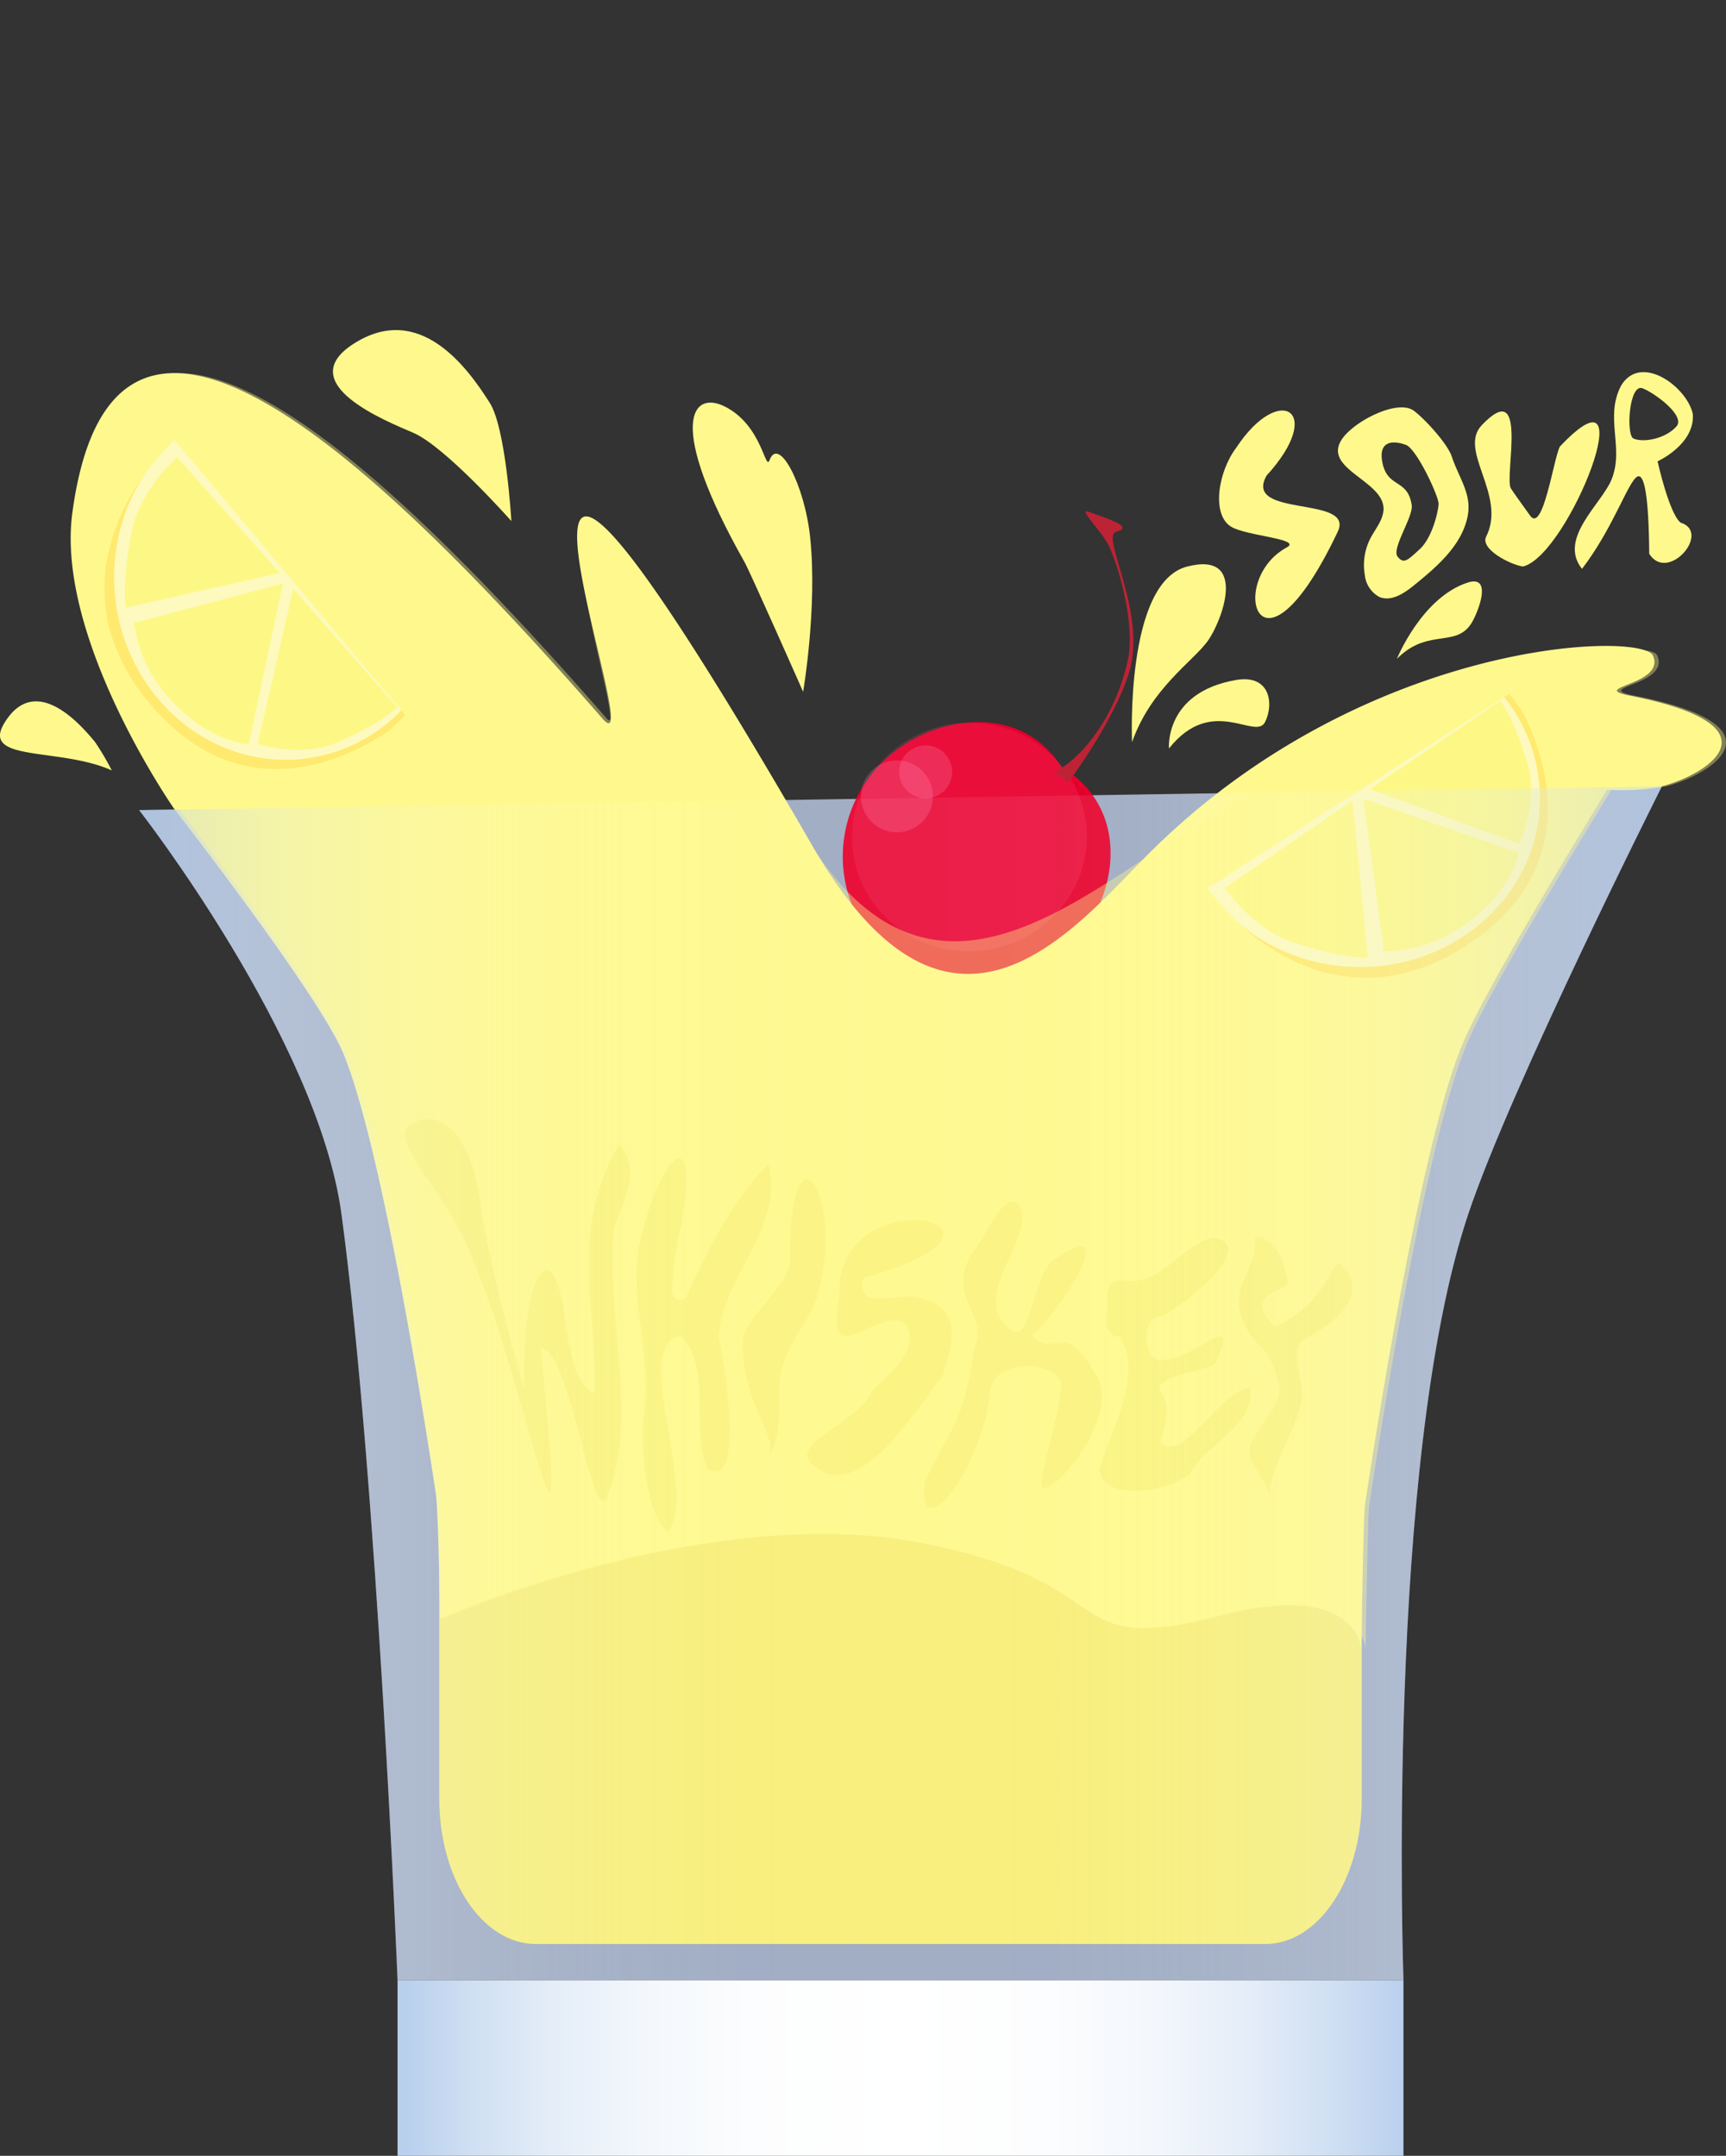 <svg xmlns="http://www.w3.org/2000/svg" xmlns:xlink="http://www.w3.org/1999/xlink" viewBox="0 0 272.639 340.442"><rect x="0" y="0" width="272.639" height="340.442" fill="#333333" stroke="none"/><defs><style>.cls-1{fill:url(#linear-gradient);}.cls-2{fill:#b8c9e8;opacity:0.78;}.cls-3{fill:#f7ee75;}.cls-4{fill:#e5002b;}.cls-5{fill:#ff437b;}.cls-5,.cls-6{opacity:0.21;}.cls-6{fill:#ff9fc7;}.cls-7{fill:#bd2335;}.cls-15,.cls-8{fill:#fff98d;}.cls-9{fill:none;}.cls-10{fill:#ffde5b;}.cls-11{fill:#fbf9df;}.cls-12{fill:#fbef83;}.cls-13{fill:#fbf781;}.cls-14{opacity:0.66;fill:url(#linear-gradient-2);}.cls-15{opacity:0.39;}</style><linearGradient id="linear-gradient" x1="62.797" y1="326.575" x2="221.692" y2="326.575" gradientUnits="userSpaceOnUse"><stop offset="0.009" stop-color="#b9d0ed"/><stop offset="0.069" stop-color="#cedef2"/><stop offset="0.152" stop-color="#e4edf8"/><stop offset="0.243" stop-color="#f3f7fc"/><stop offset="0.349" stop-color="#fcfdfe"/><stop offset="0.5" stop-color="#fff"/><stop offset="0.648" stop-color="#fcfdfe"/><stop offset="0.757" stop-color="#f3f7fc"/><stop offset="0.853" stop-color="#e3ecf8"/><stop offset="0.942" stop-color="#ccddf2"/><stop offset="1" stop-color="#b9d0ed"/></linearGradient><linearGradient id="linear-gradient-2" x1="21.98" y1="218.441" x2="262.509" y2="218.441" gradientUnits="userSpaceOnUse"><stop offset="0.009" stop-color="#b9d0ed"/><stop offset="0.018" stop-color="#bdd3ee" stop-opacity="0.952"/><stop offset="0.063" stop-color="#ccddf2" stop-opacity="0.754"/><stop offset="0.11" stop-color="#dae6f5" stop-opacity="0.578"/><stop offset="0.16" stop-color="#e5eef8" stop-opacity="0.43"/><stop offset="0.212" stop-color="#eff4fb" stop-opacity="0.31"/><stop offset="0.268" stop-color="#f6f9fd" stop-opacity="0.217"/><stop offset="0.329" stop-color="#fbfcfe" stop-opacity="0.151"/><stop offset="0.399" stop-color="#fefeff" stop-opacity="0.112"/><stop offset="0.5" stop-color="#fff" stop-opacity="0.1"/><stop offset="0.597" stop-color="#fefeff" stop-opacity="0.113"/><stop offset="0.668" stop-color="#fbfcfe" stop-opacity="0.153"/><stop offset="0.731" stop-color="#f6f9fd" stop-opacity="0.221"/><stop offset="0.789" stop-color="#eef4fb" stop-opacity="0.317"/><stop offset="0.844" stop-color="#e4edf8" stop-opacity="0.441"/><stop offset="0.897" stop-color="#d9e5f5" stop-opacity="0.594"/><stop offset="0.948" stop-color="#cbdcf2" stop-opacity="0.775"/><stop offset="0.996" stop-color="#bbd1ed" stop-opacity="0.979"/><stop offset="1" stop-color="#b9d0ed"/></linearGradient></defs><g id="finished"><g id="whisky"><g id="glass"><rect id="glassbottom" class="cls-1" x="62.797" y="312.708" width="158.895" height="27.734"/><path id="glass-2" data-name="glass" class="cls-2" d="M221.692,312.708H62.797s-3.213-79.185-8.856-120.971C50.207,164.082,21.98,127.928,21.98,127.928l240.529-3.753s-23.817,47.327-30.587,67.563C218.779,231.023,221.692,312.708,221.692,312.708Z"/></g><g id="drink"><path class="cls-3" d="M199.893,306.992H84.596c-8.399,0-15.207-10.257-15.207-22.91V225.762s54.642-6.532,72.856-6.532S215.1,225.762,215.1,225.762v58.319C215.1,296.734,208.292,306.992,199.893,306.992Z"/><path class="cls-4" d="M168.9,149.819a20.845,20.845,0,1,1-29.709-29.247c7.369-7.486,21.644-10.048,28.415.454.528.82,1.122.783,1.513,1.068C178.129,128.666,176.977,141.615,168.9,149.819Z"/><ellipse class="cls-5" cx="153.133" cy="132.176" rx="18.55" ry="18.035" transform="translate(-9.993 12.55) rotate(-4.545)"/><circle class="cls-6" cx="141.673" cy="125.756" r="5.683"/><path class="cls-7" d="M178.213,103.91c-1.712,8.482-6.852,15.78-12.163,18.312.928-.443,2.656,1.385,2.656,1.385s7.206-9.556,9.634-17.366c2.933-9.433-4.577-21.628-2.032-22.266,2.948-.74-1.19-2.003-4.288-3.137-1.962-.717,2.139,3.14,3.186,5.471C177.237,90.83,179.177,99.139,178.213,103.91Z"/><circle class="cls-6" cx="146.218" cy="121.893" r="4.184"/><path class="cls-8" d="M253.872,124.705a33.784,33.784,0,0,0,8.637-.531c7.459-1.958,19.064-9.549-4.992-14.306-6.927-1.37,5.625-1.617,3.595-6.322-1.67-3.87-45.37-2.734-79.368,30.969-11.879,11.776-31.36,37.267-53.437-.973-63.302-109.648-24.579-10.254-33.098-20.017C56.222,68.841,17.657,34.709,11.428,80.99c-2.671,19.844,16.073,46.725,16.073,46.725s23.11,29.633,26.816,38.838c5.949,14.774,12.46,55.666,14.524,69.296.429,2.831.66,19.754.66,19.754s42.118-18.604,76.2-11.928c32.561,6.378,21.273,18.093,46.864,11.439,21.866-5.685,22.464,5.279,22.464,5.279s.324-21,.577-22.68c1.727-11.491,8.916-57.525,15.481-72.998C235.317,154.744,253.872,124.705,253.872,124.705Z"/><g id="splash"><path class="cls-8" d="M184.65,118.198c6.834-8.606,13.681-1.166,15.184-4.183,1.404-2.818.841-7.565-4.584-6.631C183.885,109.34,184.65,118.198,184.65,118.198Z"/><path class="cls-8" d="M80.777,82.287s-10.388-11.74-15.5-13.942c-4.297-1.851-19.192-7.786-9.424-14.054C66.224,47.636,73.77,57.919,77.381,63.65,79.933,67.701,80.777,82.287,80.777,82.287Z"/><path class="cls-8" d="M178.819,117.199c2.979-8.46,9.508-12.649,11.915-15.918,2.234-3.033,6.566-14.346-3.235-11.805S178.819,117.199,178.819,117.199Z"/><path class="cls-8" d="M17.657,121.662c-8.206-3.697-20.794-1.246-16.943-7.525,4.945-8.063,12.212.51,14.307,3.054A43.055,43.055,0,0,1,17.657,121.662Z"/><path class="cls-8" d="M220.656,104.041c5.109-5.165,9.687-1.336,12.118-6.241,1.26-2.542,2.536-6.918-.929-5.803C224.585,94.332,220.656,104.041,220.656,104.041Z"/><path class="cls-8" d="M117.591,88.735c-12.455-22.065-8.253-27.082-3.154-24.564,5.986,2.956,6.421,10.351,7.127,8.484,1.458-3.855,5.534,3.936,6.405,12.173,1.175,11.102-1.105,24.423-1.105,24.423S118.518,90.376,117.591,88.735Z"/></g><g id="citrus_big" data-name="citrus big"><g id="citrus"><path class="cls-9" d="M16.66,89.693a24.677,24.677,0,0,0,.422,8.796A29.129,29.129,0,0,1,16.66,89.693Z"/><path class="cls-9" d="M38.981,120.977q-.377-.079-.75-.168Q38.607,120.9,38.981,120.977Z"/><path class="cls-9" d="M37.797,120.705c-.019-.005-.037-.011-.055-.015Z"/><path class="cls-9" d="M64.282,113.253l-.289-.345a26.882,26.882,0,0,1-2.795,2.653A30.802,30.802,0,0,0,64.282,113.253Z"/><path class="cls-9" d="M27.597,69.49l-.004-.004s-.048.043-.137.125C27.503,69.57,27.55,69.531,27.597,69.49Z"/><path class="cls-10" d="M41.554,119.725c-14.64-2.101-25.082-16.422-23.323-31.985a29.001,29.001,0,0,1,4.515-12.656A32.921,32.921,0,0,0,16.66,89.693a29.129,29.129,0,0,0,.422,8.796A30.282,30.282,0,0,0,23.7,111.136c4.576,5.455,9.391,8.322,14.042,9.554.018.005.036.011.055.015.145.038.289.07.434.105q.373.089.75.168c9.332,1.915,17.845-2.501,22.217-5.417a26.882,26.882,0,0,0,2.795-2.653l-.609-.727A25.326,25.326,0,0,1,41.554,119.725Z"/><path class="cls-11" d="M22.746,75.084A29.001,29.001,0,0,0,18.231,87.74c-1.759,15.563,8.683,29.883,23.323,31.985a25.326,25.326,0,0,0,21.829-7.544L30.107,72.484l-.948-1.067s.004-.02.011-.051L27.597,69.49c-.046.041-.094.08-.14.121A37.978,37.978,0,0,0,22.746,75.084Zm39.983,36.594s-2.388,2.482-9.44,5.524c-5.88,2.536-12.55.24-12.55.24L46.325,92.99Zm-23.441,5.817s-6.572-.146-13.116-7.919a21.599,21.599,0,0,1-4.954-11.21l23.452-6.2Zm4.896-27.03L19.876,95.953s-.697-3.542.888-11.773c1.321-6.863,7.214-11.963,7.214-11.963Z"/><path class="cls-12" d="M30.107,72.484,29.17,71.366c-.007.031-.011.051-.011.051Z"/><path class="cls-13" d="M20.764,84.18c-1.584,8.231-.888,11.773-.888,11.773l24.307-5.487L27.978,72.217S22.085,77.317,20.764,84.18Z"/><path class="cls-13" d="M53.289,117.203c7.051-3.042,9.44-5.524,9.44-5.524L46.325,92.99l-5.586,24.452S47.409,119.739,53.289,117.203Z"/><path class="cls-13" d="M26.171,109.577c6.545,7.773,13.116,7.919,13.116,7.919l5.382-25.329-23.452,6.2A21.599,21.599,0,0,0,26.171,109.577Z"/></g><g id="citrus-2" data-name="citrus"><path class="cls-9" d="M209.423,153.647a24.677,24.677,0,0,0,8.78.682A29.129,29.129,0,0,1,209.423,153.647Z"/><path class="cls-9" d="M243.256,135.418q-.126.364-.26.723Q243.133,135.78,243.256,135.418Z"/><path class="cls-9" d="M242.838,136.559c-.007.018-.015.035-.022.053Z"/><path class="cls-9" d="M238.76,109.349l-.379.244a26.888,26.888,0,0,1,2.282,3.105A30.786,30.786,0,0,0,238.76,109.349Z"/><path class="cls-9" d="M190.748,140.266l-.005.003s.036.053.107.151C190.816,140.37,190.783,140.318,190.748,140.266Z"/><path class="cls-10" d="M242.336,132.708c-3.918,14.262-19.433,22.829-34.653,19.135a29,29,0,0,1-11.991-6.064,32.92,32.92,0,0,0,13.732,7.867,29.129,29.129,0,0,0,8.78.682,30.282,30.282,0,0,0,13.376-4.983c5.985-3.857,9.432-8.275,11.237-12.735.007-.018.015-.035.022-.053.056-.139.106-.278.158-.417q.135-.359.26-.723c3.068-9.019-.247-18.018-2.592-22.72a26.888,26.888,0,0,0-2.282-3.105l-.797.514A25.326,25.326,0,0,1,242.336,132.708Z"/><path class="cls-11" d="M195.692,145.78a29,29,0,0,0,11.991,6.064c15.221,3.694,30.735-4.873,34.653-19.135a25.326,25.326,0,0,0-4.752-22.602l-43.551,28.045-1.178.807s-.019-.006-.049-.018l-2.058,1.325c.035.051.068.103.102.154A37.98,37.98,0,0,0,195.692,145.78Zm41.312-35.086s2.164,2.68,4.299,10.057c1.78,6.151-1.334,12.481-1.334,12.481l-23.561-8.603Zm2.837,23.985s-.968,6.502-9.498,12.022a21.599,21.599,0,0,1-11.742,3.511l-3.215-24.044Zm-26.204-8.241,2.401,24.803s-3.601.248-11.569-2.355c-6.644-2.17-10.966-8.655-10.966-8.655Z"/><path class="cls-12" d="M194.033,138.151l-1.226.79c.029.011.049.018.049.018Z"/><path class="cls-13" d="M204.468,148.885c7.968,2.603,11.569,2.355,11.569,2.355l-2.401-24.803L193.502,140.23S197.824,146.715,204.468,148.885Z"/><path class="cls-13" d="M241.303,120.75c-2.135-7.377-4.299-10.057-4.299-10.057l-20.595,13.935,23.561,8.603S243.083,126.901,241.303,120.75Z"/><path class="cls-13" d="M230.342,146.7c8.531-5.52,9.498-12.022,9.498-12.022l-24.456-8.511,3.215,24.044A21.599,21.599,0,0,0,230.342,146.7Z"/></g></g><path class="cls-3" d="M72.07,193.252c-4.479-8.254-12.42-15.219-5.106-16.473,3.425-.587,7.712,3.033,9.011,13.958.466,3.924,3.825,18.785,6.908,28.738-.396-4.365.203-19.348,3.814-18.93,3.591,2.791,1.817,17.384,7.206,19.428.487-14.114-4.169-25.174,3.891-39.299,3.427,4.001.755,9.08-.821,13.281-1.325,13.898,3.914,29.674-1.02,42.284-2.32,5.929-5.813-23.059-10.575-23.426C90.813,265.847,82.614,212.682,72.07,193.252Z"/><path class="cls-3" d="M101.251,195.426c-2.166,9.375,1.891,18.824.447,28.127-.461,4.58.115,15.269,3.788,18.336,4.954-5.97-6.109-29.894,2.147-30.899,4.884,5.211,1.41,14.612,4.13,20.98,5.875,3.592,2.801-16.512,1.794-20.612.306-9.655,10.241-17.043,7.857-27.425-4.547,3.889-9.902,13.742-12.842,20.536-.622,1.437-2.423.956-2.448-.667a53.116,53.116,0,0,1,1.547-10.474C110.448,175.331,103.919,183.875,101.251,195.426Z"/><path class="cls-3" d="M117.377,211.319c-.597,10.281,6.175,15.823,3.804,18.854,3.316-4.238.822-10.944,2.728-15.355,3.134-7.255,4.775-6.226,6.066-13.986,2.33-14.01-5.369-23.25-5.176-1.983C124.836,203.014,118.342,207.228,117.377,211.319Z"/><path class="cls-3" d="M132.606,204.908c-2.328,12.236,5.266,1.892,10.266,3.877,2.979,4.27-2.662,8.382-5.141,10.843-1.58,4.835-13.569,8.347-9.318,11.72,7.197,6.483,16.012-8.492,20.562-14.197.455-2.517,4.662-10.682-4.312-12.34-1.896-.35-6.04.76-7.601-.054-.96-.5-1.355-2.77-.362-3.049C167.179,193.163,131.394,185.289,132.606,204.908Z"/><path class="cls-3" d="M153.924,212.749c2.55-5.4-5.352-8.204.29-15.757,1.901-2.546,4.814-9.839,7.039-6.195,1.973,5.109-8.462,14.218-1.504,19.234,2.945,2.394,3.418-8.575,6.65-11.072,11.787-7.972.114,9.401-3.368,11.884,3.329,3.938,5.04-2.857,9.937,6.123,4.004,4.848-3.827,16.536-7.869,18.058-2.131.802,2.268-10.607,2.518-16.162.166-3.677-10.606-4.889-11.209.894-1.356,13.006-11.819,25.041-10.305,14.057C151.046,224.101,152.179,224.28,153.924,212.749Z"/><path class="cls-3" d="M177.566,202.201c-2.039-.256-3.043,1.284-2.52,3.595-.337,2.335-.78,5.255,1.908,5.3,3.707,6.316-1.494,14.655-3.279,21.046.734,5.251,11.433,3.264,14.278.574,2.452-4.69,10.214-7.423,9.537-13.473-4.197-.412-11.031,12.567-14.172,8.43.021-.729,1.999-5.248.111-7.682-2.089-2.693,8.023-3.686,8.479-4.632,4.614-9.55-4.145-.023-7.88-.697-3.263,1.38-4.163-6.702-.783-6.763,2.534-.814,16.15-11.203,8.438-12.447C186.705,196.453,183.299,203.208,177.566,202.201Z"/><path class="cls-3" d="M203.364,202.441c-.256-3.207-2.269-7.357-5.167-7.085.951,5.683-6.987,9.202,1.374,17.849,1.341,1.387,1.969,3.586,2.512,5.617.756,2.825-4.479,7.327-4.758,10.278-.194,2.049,3.47,5.509,3.276,7.558-.521-4.983,5.24-11.865,5.032-16.881-.113-2.736-1.602-5.85-.126-7.926,3.433-1.929,11.535-6.545,6.581-11.973-1.764-2.144-1.646,5.561-10.729,9.643C195.902,203.81,203.663,204.025,203.364,202.441Z"/></g><path id="glass-3" data-name="glass" class="cls-14" d="M221.692,312.708H62.797s-3.213-79.185-8.856-120.971C50.207,164.082,21.98,127.928,21.98,127.928l240.529-3.753s-23.817,47.327-30.587,67.563C218.779,231.023,221.692,312.708,221.692,312.708Z"/><path class="cls-8" d="M194.501,83.198c2.413,1.444,11.243,1.91,8.768,3.244-9.668,5.211-4.348,23.596,8.041-2.477,2.75-5.788-15.051-2.112-11.244-8.858,9.367-10.249,2.016-14.737-4.765-4.435C192.439,74.428,191.285,81.273,194.501,83.198Z"/><path class="cls-8" d="M238.668,77.148c-1.114-1.713,2.898-17.886-4.606-10.008-3.816,4.006,3.99,11.049.691,17.609-.99,1.968,3.874,4.462,5.822,4.712,7.262-1.779,19.639-33.547,5.817-18.936-1.023,2.048-2.658,13.783-4.706,10.887C240.968,80.397,239.346,78.19,238.668,77.148Z"/><path class="cls-8" d="M267.398,65.388c-.894-4.286-8.248-9.711-11.348-4.459-2.604,5.048.53,9.737-1.474,14.762-1.533,3.846-8.524,9.334-4.682,14.144,4.929-6.426,7.28-13.766,8.72-14.56,1.12-.617,1.82,3.032,1.9,12.18,2.94,4.666,9.892-3.398,4.941-4.925-1.823-1.502-3.623-9.678-3.623-9.678S267.748,70.178,267.398,65.388Zm-2.592,1.963c-1.722,1.924-5.138,2.587-6.761,1.915-1.242-.514-.729-8.741,1.399-7.952C261.267,61.991,266.325,65.654,264.806,67.351Z"/><path class="cls-8" d="M229.322,72.097c-.68-2.037-4.264-5.949-5.989-7.227-2.512-1.863-9.104,1.504-11.161,4.211-3.838,5.048,6.965,6.787,6.347,11.669-.2,1.579-1.322,2.859-2.053,4.273a9.194,9.194,0,0,0-.874,5.804,4.418,4.418,0,0,0,2.3,3.446c1.881.782,3.914-.58,5.495-1.864,3.606-2.928,7.438-6.212,8.415-10.753C232.573,78.072,230.483,75.575,229.322,72.097Zm-2.079,7.491c-.05,1.155-.994,5.311-2.976,7.132s-2.547,2.398-3.514,1.161,2.508-6.29,2.241-8.106c-.631-4.297-3.937-2.582-4.668-6.943s3.656-2.607,3.656-2.607C223.683,70.627,227.293,78.432,227.243,79.588Z"/><path class="cls-15" d="M254.554,124.705a33.784,33.784,0,0,0,8.637-.531c7.459-1.958,19.064-9.549-4.992-14.306-6.927-1.37,5.625-1.617,3.595-6.322-1.67-3.87-39.243,4.86-79.368,30.969-16.796,10.929-36.209,25.144-53.237.52-2.609-3.772-7.067-9.479-8.799-13.074C112.955,106.525,95.749,80.11,92.333,82.287c-3.859,2.46,6.416,34.513,3.558,31.238C56.905,68.841,18.34,34.709,12.111,80.99,9.44,100.834,28.183,127.716,28.183,127.716S51.294,157.349,55,166.554C60.949,181.328,67.46,222.22,69.523,235.85c.429,2.831.66,19.754.66,19.754s42.118-18.604,76.2-11.928c32.561,6.378,21.273,18.093,46.864,11.439,21.866-5.685,22.464,5.279,22.464,5.279s.324-21,.577-22.68c1.727-11.491,8.916-57.525,15.481-72.998C236,154.744,254.554,124.705,254.554,124.705Z"/></g></g></svg>